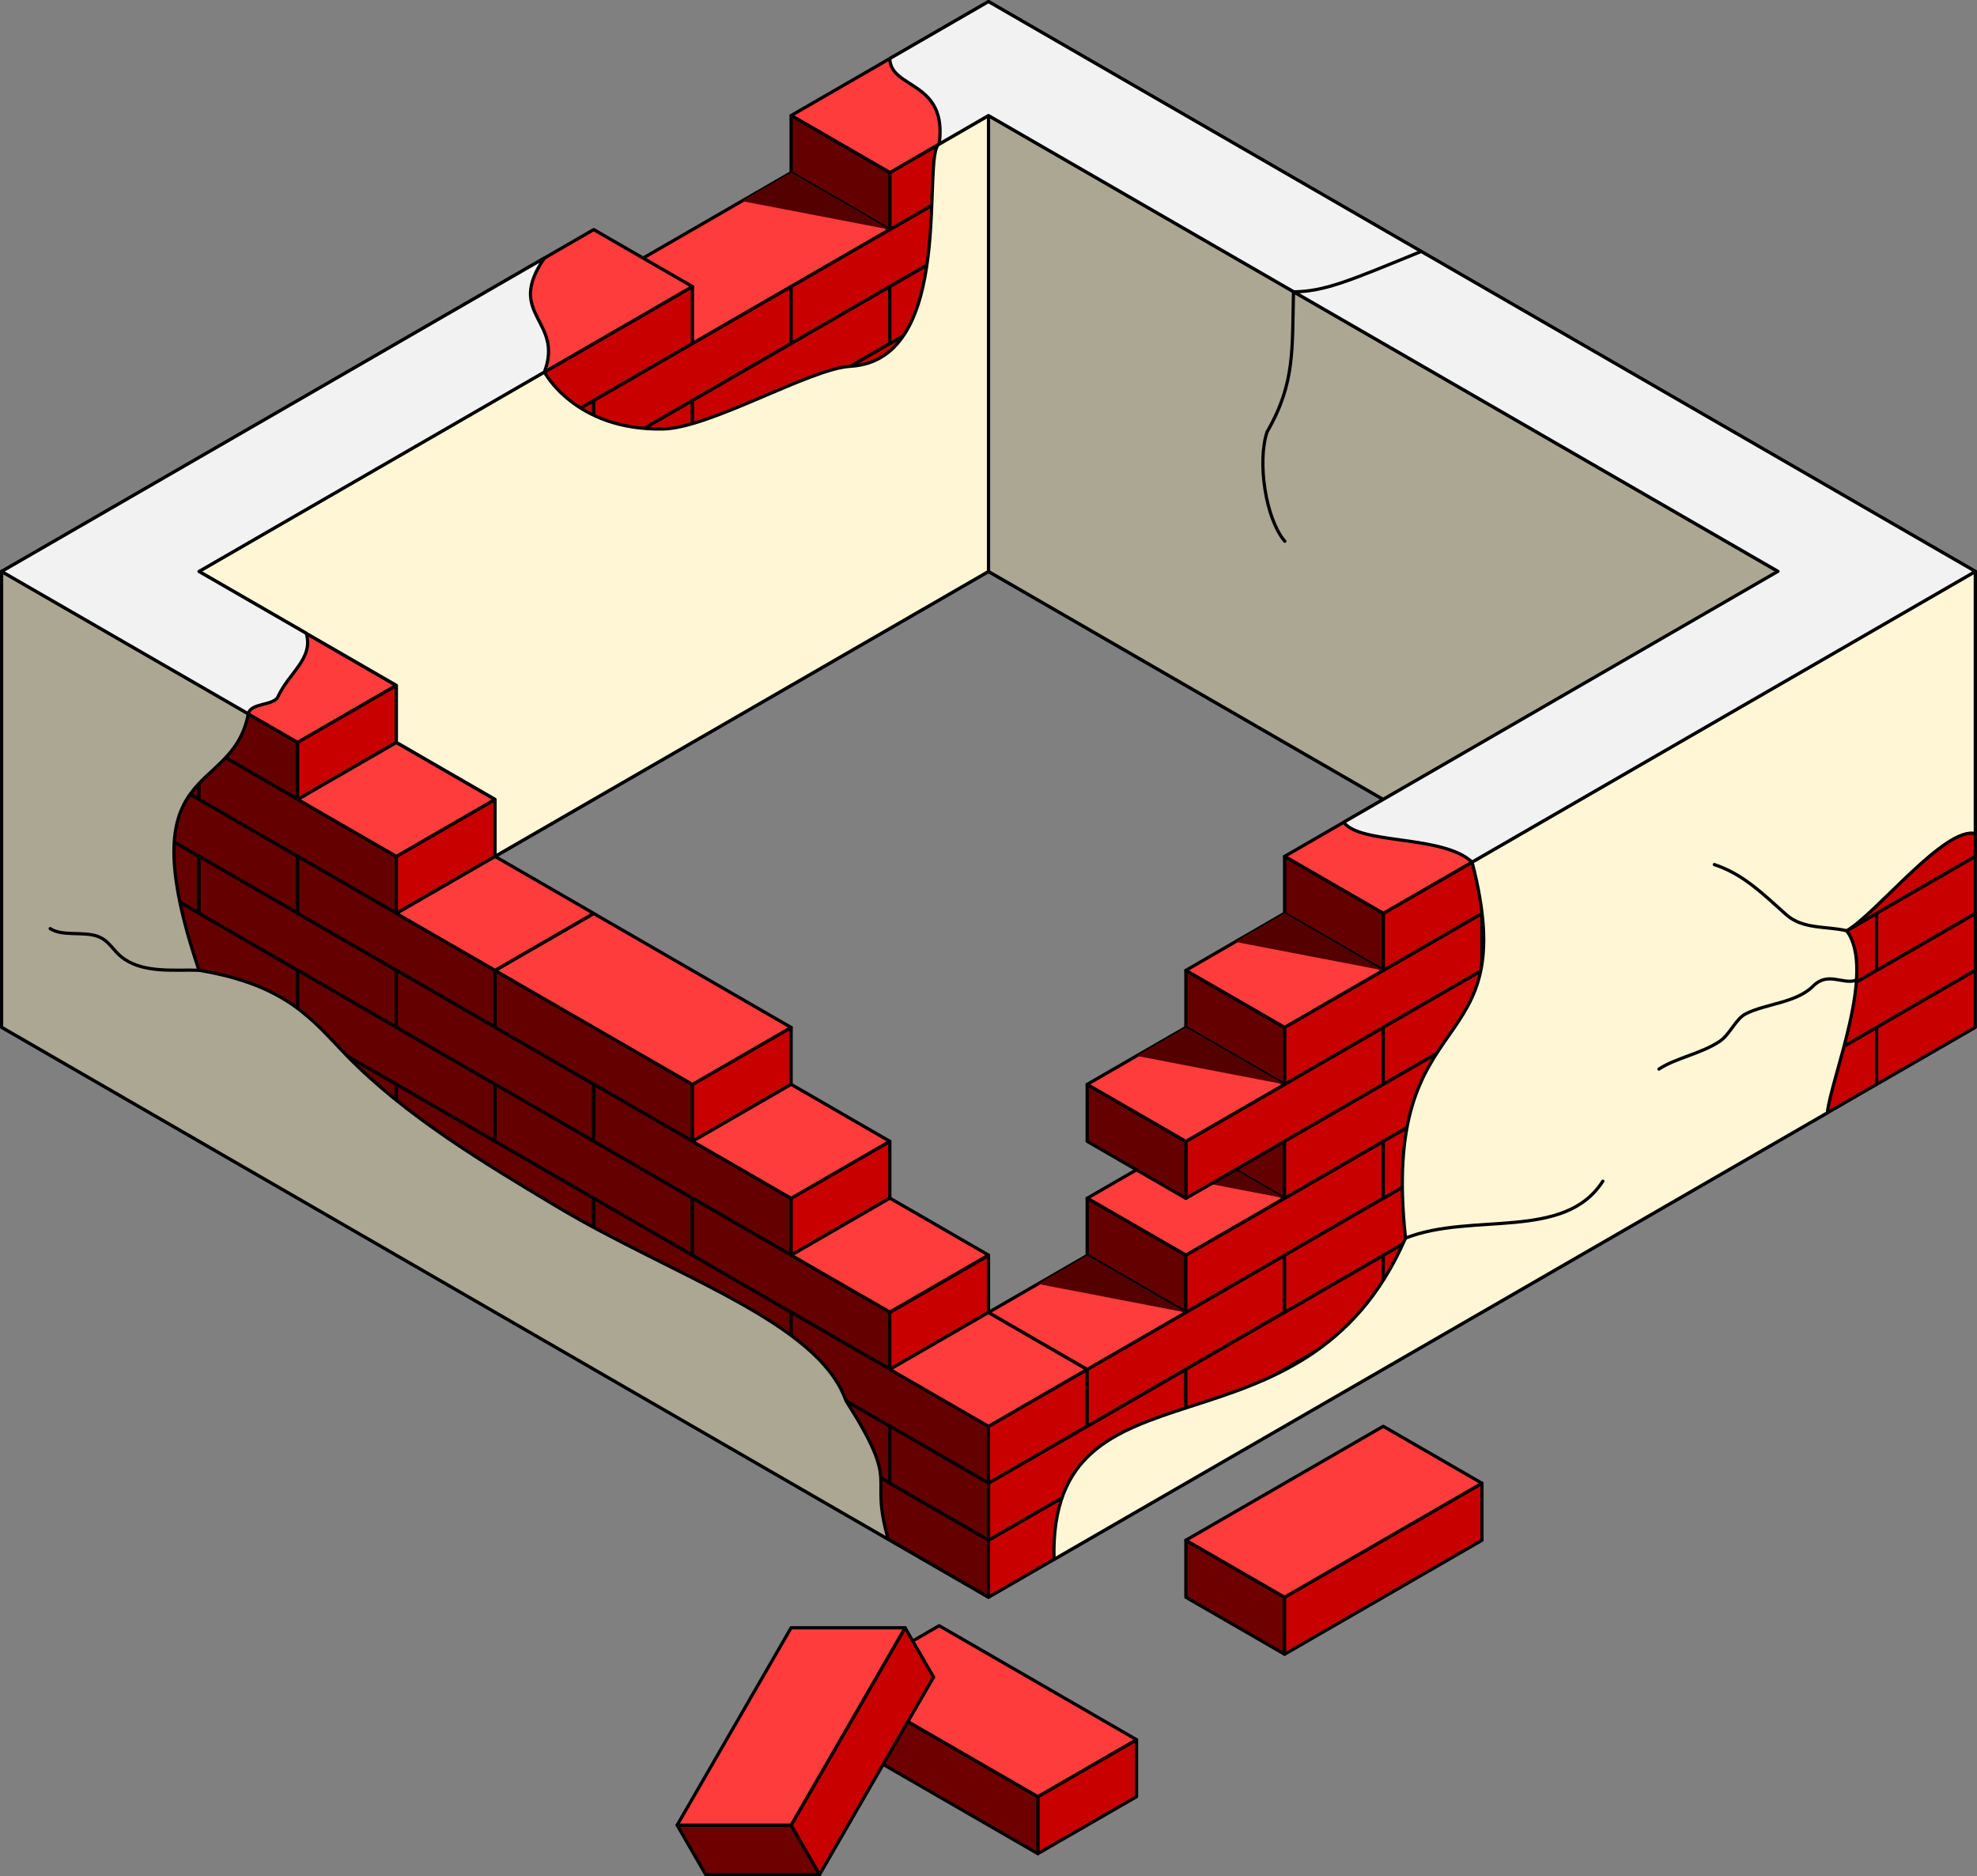 <svg id="Layer_1" data-name="Layer 1" xmlns="http://www.w3.org/2000/svg" viewBox="0 0 614.72 583.29"><rect x="0" y="0" width="614.72" height="583.29" fill="#808080" stroke="none"/><defs><style>.cls-1{fill:#6e0000;}.cls-1,.cls-2,.cls-3,.cls-4,.cls-6,.cls-7,.cls-8,.cls-9{stroke:#000;stroke-linecap:round;stroke-linejoin:round;}.cls-2{fill:#c80000;}.cls-3{fill:#ff3c3c;}.cls-4{fill:#650000;}.cls-5{fill:#500;}.cls-6{fill:#fff6d5;}.cls-7{fill:#aca793;}.cls-8{fill:#f2f2f2;}.cls-9{fill:none;}</style></defs><title>brickhouse in construction</title><path class="cls-1" d="M379.23,488.93v17.72l30.69,17.71V506.65Z" transform="translate(-10.5 -10.07)"/><path class="cls-2" d="M409.92,524.37l61.37-35.43V471.22l-61.37,35.43Z" transform="translate(-10.5 -10.07)"/><path class="cls-3" d="M379.23,488.93l30.69,17.72,61.37-35.44L440.6,453.5Z" transform="translate(-10.5 -10.07)"/><path class="cls-2" d="M363.89,550.93v17.72L333.2,586.36V568.65Z" transform="translate(-10.5 -10.07)"/><path class="cls-1" d="M333.2,586.37l-61.37-35.43V533.22l61.37,35.43Z" transform="translate(-10.5 -10.07)"/><path class="cls-3" d="M363.89,550.93,333.2,568.65l-61.37-35.44,30.69-17.71Z" transform="translate(-10.5 -10.07)"/><path class="cls-3" d="M195.11,99.17l61.38-35.43,30.68,17.71L225.8,116.89Z" transform="translate(-10.5 -10.07)"/><path class="cls-2" d="M133.74,258.61v17.72l30.69-17.72V240.89Z" transform="translate(-10.5 -10.07)"/><path class="cls-3" d="M348.54,382.61l30.69,17.72,30.68-17.72-30.68-17.72Z" transform="translate(-10.5 -10.07)"/><path class="cls-4" d="M379.23,364.91V347.19l30.69,17.72v17.72Z" transform="translate(-10.5 -10.07)"/><path class="cls-4" d="M348.54,400.31V382.59l30.69,17.72V418Z" transform="translate(-10.5 -10.07)"/><path class="cls-4" d="M317.86,63.73V46l61.37,35.44V99.16Z" transform="translate(-10.5 -10.07)"/><path class="cls-4" d="M379.23,99.17V81.45l61.37,35.44V134.6Z" transform="translate(-10.5 -10.07)"/><path class="cls-4" d="M440.6,134.6V116.88L502,152.32V170Z" transform="translate(-10.5 -10.07)"/><path class="cls-4" d="M502,170V152.31l61.37,35.44v17.71Z" transform="translate(-10.5 -10.07)"/><path class="cls-4" d="M348.54,99.17V81.45l61.37,35.44V134.6Z" transform="translate(-10.5 -10.07)"/><path class="cls-4" d="M409.91,134.6V116.88l61.37,35.44V170Z" transform="translate(-10.5 -10.07)"/><path class="cls-4" d="M471.29,170V152.31l61.37,35.44v17.71Z" transform="translate(-10.5 -10.07)"/><path class="cls-4" d="M317.86,99.17V81.45l61.37,35.44V134.6Z" transform="translate(-10.5 -10.07)"/><path class="cls-4" d="M379.23,134.6V116.88l61.37,35.44V170Z" transform="translate(-10.5 -10.07)"/><path class="cls-4" d="M440.6,170V152.31L502,187.75v17.71Z" transform="translate(-10.5 -10.07)"/><path class="cls-4" d="M348.54,134.6V116.88l61.37,35.44V170Z" transform="translate(-10.5 -10.07)"/><path class="cls-4" d="M409.91,170V152.31l61.37,35.44v17.71Z" transform="translate(-10.5 -10.07)"/><path class="cls-4" d="M471.29,205.47V187.75l61.37,35.44V240.9Z" transform="translate(-10.5 -10.07)"/><path class="cls-4" d="M317.86,134.6V116.88l61.37,35.44V170Z" transform="translate(-10.5 -10.07)"/><path class="cls-4" d="M379.23,170V152.31l61.37,35.44v17.71Z" transform="translate(-10.5 -10.07)"/><path class="cls-4" d="M440.6,205.47V187.75L502,223.19V240.9Z" transform="translate(-10.5 -10.07)"/><path class="cls-4" d="M348.54,170V152.31l61.37,35.44v17.71Z" transform="translate(-10.5 -10.07)"/><path class="cls-4" d="M409.91,205.47V187.75l61.37,35.44V240.9Z" transform="translate(-10.5 -10.07)"/><path class="cls-4" d="M317.86,170V152.31l61.37,35.44v17.71Z" transform="translate(-10.5 -10.07)"/><path class="cls-4" d="M379.23,205.47V187.75l61.37,35.44V240.9Z" transform="translate(-10.5 -10.07)"/><path class="cls-4" d="M348.54,205.47V187.75l61.37,35.44V240.9Z" transform="translate(-10.5 -10.07)"/><path class="cls-4" d="M409.91,240.9V223.18l61.37,35.44v17.71Z" transform="translate(-10.5 -10.07)"/><path class="cls-4" d="M317.86,81.45V63.73l30.69,17.72V99.17Z" transform="translate(-10.5 -10.07)"/><path class="cls-4" d="M317.86,116.88V99.16l30.69,17.72V134.6Z" transform="translate(-10.5 -10.07)"/><path class="cls-4" d="M317.86,152.32V134.6l30.69,17.72V170Z" transform="translate(-10.5 -10.07)"/><path class="cls-4" d="M317.86,187.75V170l30.69,17.72v17.72Z" transform="translate(-10.5 -10.07)"/><path class="cls-4" d="M532.66,205.47V187.75l30.69,17.72v17.72Z" transform="translate(-10.5 -10.07)"/><path class="cls-4" d="M502,205.47V187.75l30.69,17.72v17.72Z" transform="translate(-10.5 -10.07)"/><path class="cls-4" d="M471.29,240.9V223.18L502,240.9v17.72Z" transform="translate(-10.5 -10.07)"/><path class="cls-4" d="M440.6,240.9V223.18l30.69,17.72v17.72Z" transform="translate(-10.5 -10.07)"/><path class="cls-2" d="M103.06,170v17.72l61.37-35.44V134.6Z" transform="translate(-10.5 -10.07)"/><path class="cls-2" d="M164.43,134.6v17.72l61.37-35.44V99.17Z" transform="translate(-10.5 -10.07)"/><path class="cls-2" d="M133.74,170v17.72l61.37-35.44V134.6Z" transform="translate(-10.5 -10.07)"/><path class="cls-2" d="M195.11,134.6v17.72l61.37-35.44V99.17Z" transform="translate(-10.5 -10.07)"/><path class="cls-2" d="M256.48,99.17v17.72l61.37-35.44V63.74Z" transform="translate(-10.5 -10.07)"/><path class="cls-2" d="M103.06,205.47v17.72l61.37-35.44V170Z" transform="translate(-10.5 -10.07)"/><path class="cls-2" d="M164.43,170v17.72l61.37-35.44V134.6Z" transform="translate(-10.5 -10.07)"/><path class="cls-2" d="M225.8,134.6v17.72l61.37-35.44V99.17Z" transform="translate(-10.5 -10.07)"/><path class="cls-2" d="M133.74,205.47v17.72l61.37-35.44V170Z" transform="translate(-10.5 -10.07)"/><path class="cls-2" d="M195.11,170v17.72l61.37-35.44V134.6Z" transform="translate(-10.5 -10.07)"/><path class="cls-2" d="M256.48,134.6v17.72l61.37-35.44V99.17Z" transform="translate(-10.5 -10.07)"/><path class="cls-2" d="M164.43,205.47v17.72l61.37-35.44V170Z" transform="translate(-10.5 -10.07)"/><path class="cls-2" d="M225.8,170v17.72l61.37-35.44V134.6Z" transform="translate(-10.5 -10.07)"/><path class="cls-2" d="M256.48,170v17.72l61.37-35.44V134.6Z" transform="translate(-10.5 -10.07)"/><path class="cls-2" d="M195.11,205.47v17.72l61.37-35.44V170Z" transform="translate(-10.5 -10.07)"/><path class="cls-2" d="M133.74,240.9v17.72l61.37-35.44V205.47Z" transform="translate(-10.5 -10.07)"/><path class="cls-2" d="M164.43,240.9v17.72l61.37-35.44V205.47Z" transform="translate(-10.5 -10.07)"/><path class="cls-2" d="M72.37,205.47v17.72l61.37-35.44V170Z" transform="translate(-10.5 -10.07)"/><path class="cls-2" d="M225.8,205.47v17.72l61.37-35.44V170Z" transform="translate(-10.5 -10.07)"/><path class="cls-2" d="M195.11,240.9v17.72l61.37-35.44V205.47Z" transform="translate(-10.5 -10.07)"/><path class="cls-2" d="M256.48,205.47v17.72l61.37-35.44V170Z" transform="translate(-10.5 -10.07)"/><path class="cls-2" d="M72.37,187.75v17.72l30.69-17.72V170Z" transform="translate(-10.5 -10.07)"/><path class="cls-2" d="M103.06,223.18V240.9l30.68-17.72V205.46Z" transform="translate(-10.5 -10.07)"/><path class="cls-2" d="M133.74,223.18V240.9l30.69-17.72V205.46Z" transform="translate(-10.5 -10.07)"/><path class="cls-2" d="M164.43,258.62v17.72l30.69-17.72V240.9Z" transform="translate(-10.5 -10.07)"/><path class="cls-2" d="M287.17,63.73V81.45l30.69-17.72V46Z" transform="translate(-10.5 -10.07)"/><path class="cls-2" d="M287.17,99.17v17.72l30.69-17.72V81.45Z" transform="translate(-10.5 -10.07)"/><path class="cls-2" d="M287.17,134.6v17.72l30.69-17.72V116.88Z" transform="translate(-10.5 -10.07)"/><path class="cls-2" d="M287.17,170v17.72L317.86,170V152.31Z" transform="translate(-10.5 -10.07)"/><path class="cls-5" d="M409.92,382.61l-46-8.86,15.34-8.86Z" transform="translate(-10.5 -10.07)"/><path class="cls-2" d="M379.23,364.91v17.72l61.37-35.44V329.48Z" transform="translate(-10.5 -10.07)"/><path class="cls-2" d="M317.86,453.5v17.72l30.69-17.72V435.78Z" transform="translate(-10.5 -10.07)"/><path class="cls-2" d="M317.86,488.93v17.72l30.69-17.72V471.21Z" transform="translate(-10.5 -10.07)"/><path class="cls-2" d="M317.86,471.21v17.72l61.37-35.44V435.78Z" transform="translate(-10.5 -10.07)"/><path class="cls-2" d="M348.54,435.78V453.5l61.37-35.44V400.35Z" transform="translate(-10.5 -10.07)"/><path class="cls-2" d="M348.54,471.21v17.72l61.37-35.44V435.78Z" transform="translate(-10.5 -10.07)"/><path class="cls-2" d="M379.23,435.78V453.5l61.37-35.44V400.35Z" transform="translate(-10.5 -10.07)"/><path class="cls-2" d="M379.23,400.35v17.72l61.37-35.44V364.92Z" transform="translate(-10.5 -10.07)"/><path class="cls-2" d="M409.91,329.48V347.2l61.37-35.44V294.05Z" transform="translate(-10.5 -10.07)"/><path class="cls-2" d="M440.6,329.48V347.2L502,311.76V294.05Z" transform="translate(-10.5 -10.07)"/><path class="cls-2" d="M409.91,364.91v17.72l61.37-35.44V329.48Z" transform="translate(-10.5 -10.07)"/><path class="cls-2" d="M409.91,400.35v17.72l61.37-35.44V364.92Z" transform="translate(-10.5 -10.07)"/><path class="cls-2" d="M409.91,435.78V453.5l61.37-35.44V400.35Z" transform="translate(-10.5 -10.07)"/><path class="cls-2" d="M440.6,400.35v17.72L502,382.63V364.92Z" transform="translate(-10.5 -10.07)"/><path class="cls-2" d="M440.6,364.91v17.72L502,347.19V329.48Z" transform="translate(-10.5 -10.07)"/><path class="cls-2" d="M471.29,294.05v17.72l61.37-35.44V258.62Z" transform="translate(-10.5 -10.07)"/><path class="cls-2" d="M502,294.05v17.72l61.37-35.44V258.62Z" transform="translate(-10.5 -10.07)"/><path class="cls-2" d="M471.29,329.48V347.2l61.37-35.44V294.05Z" transform="translate(-10.5 -10.07)"/><path class="cls-2" d="M471.29,364.91v17.72l61.37-35.44V329.48Z" transform="translate(-10.5 -10.07)"/><path class="cls-2" d="M471.29,400.35v17.72l61.37-35.44V364.92Z" transform="translate(-10.5 -10.07)"/><path class="cls-2" d="M502,364.91v17.72l61.37-35.44V329.48Z" transform="translate(-10.5 -10.07)"/><path class="cls-2" d="M502,329.48V347.2l61.37-35.44V294.05Z" transform="translate(-10.5 -10.07)"/><path class="cls-2" d="M532.66,258.62v17.72L594,240.9V223.19Z" transform="translate(-10.5 -10.07)"/><path class="cls-2" d="M563.34,258.62v17.72l61.37-35.44V223.19Z" transform="translate(-10.5 -10.07)"/><path class="cls-2" d="M532.66,294.05v17.72L594,276.33V258.62Z" transform="translate(-10.5 -10.07)"/><path class="cls-2" d="M532.66,329.48V347.2L594,311.76V294.05Z" transform="translate(-10.5 -10.07)"/><path class="cls-2" d="M532.66,364.91v17.72L594,347.19V329.48Z" transform="translate(-10.5 -10.07)"/><path class="cls-2" d="M563.34,329.48V347.2l61.37-35.44V294.05Z" transform="translate(-10.5 -10.07)"/><path class="cls-2" d="M563.34,294.05v17.72l61.37-35.44V258.62Z" transform="translate(-10.5 -10.07)"/><path class="cls-2" d="M440.6,294.05v17.72L502,276.33V258.62Z" transform="translate(-10.5 -10.07)"/><path class="cls-2" d="M502,258.62v17.72l61.37-35.44V223.19Z" transform="translate(-10.5 -10.07)"/><path class="cls-2" d="M563.34,223.18V240.9l61.37-35.44V187.75Z" transform="translate(-10.5 -10.07)"/><path class="cls-2" d="M594,223.18V240.9l30.69-17.72V205.46Z" transform="translate(-10.5 -10.07)"/><path class="cls-2" d="M594,258.62v17.72l30.69-17.72V240.9Z" transform="translate(-10.5 -10.07)"/><path class="cls-2" d="M594,294.05v17.72l30.69-17.72V276.33Z" transform="translate(-10.5 -10.07)"/><path class="cls-2" d="M594,329.48V347.2l30.69-17.72V311.76Z" transform="translate(-10.5 -10.07)"/><path class="cls-4" d="M11,311.72V294l30.69,17.72v17.72Z" transform="translate(-10.5 -10.07)"/><path class="cls-4" d="M41.68,329.44V311.72l61.37,35.44v17.71Z" transform="translate(-10.5 -10.07)"/><path class="cls-4" d="M11,294V276.28l61.37,35.44v17.71Z" transform="translate(-10.5 -10.07)"/><path class="cls-4" d="M72.37,329.44V311.72l61.37,35.44v17.71Z" transform="translate(-10.5 -10.07)"/><path class="cls-4" d="M11,276.29V258.57l30.69,17.72V294Z" transform="translate(-10.5 -10.07)"/><path class="cls-4" d="M11,240.85V223.13l30.69,17.72v17.72Z" transform="translate(-10.5 -10.07)"/><path class="cls-4" d="M11,205.42V187.7l30.69,17.72v17.72Z" transform="translate(-10.5 -10.07)"/><path class="cls-4" d="M11,258.57V240.85l61.37,35.44V294Z" transform="translate(-10.5 -10.07)"/><path class="cls-4" d="M11,223.14V205.42l61.37,35.44v17.71Z" transform="translate(-10.5 -10.07)"/><path class="cls-4" d="M41.68,294V276.28l61.37,35.44v17.71Z" transform="translate(-10.5 -10.07)"/><path class="cls-4" d="M41.68,258.57V240.85l61.37,35.44V294Z" transform="translate(-10.5 -10.07)"/><path class="cls-4" d="M41.68,223.14V205.42l61.37,35.44v17.71Z" transform="translate(-10.5 -10.07)"/><path class="cls-4" d="M72.37,258.57V240.85l61.37,35.44V294Z" transform="translate(-10.5 -10.07)"/><path class="cls-4" d="M72.37,294V276.28l61.37,35.44v17.71Z" transform="translate(-10.5 -10.07)"/><path class="cls-4" d="M103.05,364.87V347.15l61.37,35.44V400.3Z" transform="translate(-10.5 -10.07)"/><path class="cls-4" d="M133.74,364.87V347.15l61.37,35.44V400.3Z" transform="translate(-10.5 -10.07)"/><path class="cls-4" d="M103.05,329.44V311.72l61.37,35.44v17.71Z" transform="translate(-10.5 -10.07)"/><path class="cls-4" d="M103.05,294V276.28l61.37,35.44v17.71Z" transform="translate(-10.5 -10.07)"/><path class="cls-4" d="M133.74,329.44V311.72l61.37,35.44v17.71Z" transform="translate(-10.5 -10.07)"/><path class="cls-4" d="M164.43,400.3V382.58L225.8,418v17.71Z" transform="translate(-10.5 -10.07)"/><path class="cls-4" d="M195.11,400.3V382.58L256.48,418v17.71Z" transform="translate(-10.5 -10.07)"/><path class="cls-4" d="M164.43,364.87V347.15l61.37,35.44V400.3Z" transform="translate(-10.5 -10.07)"/><path class="cls-4" d="M164.43,329.44V311.72l61.37,35.44v17.71Z" transform="translate(-10.5 -10.07)"/><path class="cls-4" d="M195.11,364.87V347.15l61.37,35.44V400.3Z" transform="translate(-10.5 -10.07)"/><path class="cls-4" d="M225.8,435.73V418l61.37,35.44v17.71Z" transform="translate(-10.5 -10.07)"/><path class="cls-4" d="M256.48,435.73V418l61.37,35.44v17.71Z" transform="translate(-10.5 -10.07)"/><path class="cls-4" d="M225.8,400.3V382.58L287.17,418v17.71Z" transform="translate(-10.5 -10.07)"/><path class="cls-4" d="M11,329.44V311.72l61.37,35.44v17.71Z" transform="translate(-10.5 -10.07)"/><path class="cls-4" d="M72.37,364.87V347.15l61.37,35.44V400.3Z" transform="translate(-10.5 -10.07)"/><path class="cls-4" d="M133.74,400.3V382.58L195.11,418v17.71Z" transform="translate(-10.5 -10.07)"/><path class="cls-4" d="M195.11,435.73V418l61.37,35.44v17.71Z" transform="translate(-10.5 -10.07)"/><path class="cls-4" d="M256.48,471.17V453.45l61.37,35.44V506.6Z" transform="translate(-10.5 -10.07)"/><path class="cls-4" d="M287.17,471.17V453.45l30.69,17.72v17.72Z" transform="translate(-10.5 -10.07)"/><path class="cls-3" d="M409.91,276.33l61.37-35.43L502,258.61,440.6,294.05Z" transform="translate(-10.5 -10.07)"/><path class="cls-3" d="M471.29,240.9l61.37-35.43,30.69,17.71L502,258.62Z" transform="translate(-10.5 -10.07)"/><path class="cls-3" d="M532.66,205.47,594,170l30.69,17.71-61.37,35.44Z" transform="translate(-10.5 -10.07)"/><path class="cls-3" d="M133.74,223.18,72.37,187.75,41.68,205.47l61.38,35.43Z" transform="translate(-10.5 -10.07)"/><path class="cls-3" d="M11,187.75l61.37-35.43L103.06,170,41.68,205.47Z" transform="translate(-10.5 -10.07)"/><path class="cls-3" d="M72.37,152.32l61.37-35.43,30.69,17.71L103.06,170Z" transform="translate(-10.5 -10.07)"/><path class="cls-3" d="M133.74,116.88l61.37-35.43L225.8,99.16,164.43,134.6Z" transform="translate(-10.5 -10.07)"/><path class="cls-3" d="M256.48,46l61.37-35.43L348.54,28.3,287.17,63.74Z" transform="translate(-10.5 -10.07)"/><path class="cls-3" d="M409.91,63.73,348.54,28.3,317.85,46l61.38,35.44Z" transform="translate(-10.5 -10.07)"/><path class="cls-3" d="M471.29,99.17,409.92,63.74,379.23,81.45l61.38,35.44Z" transform="translate(-10.5 -10.07)"/><path class="cls-3" d="M532.66,134.6,471.29,99.17,440.6,116.88,502,152.32Z" transform="translate(-10.5 -10.07)"/><path class="cls-3" d="M594,170,532.66,134.6,502,152.31l61.38,35.44Z" transform="translate(-10.5 -10.07)"/><path class="cls-2" d="M103.06,240.9v17.72l30.68-17.72V223.18Z" transform="translate(-10.5 -10.07)"/><path class="cls-2" d="M133.74,276.33v17.72l30.69-17.72V258.61Z" transform="translate(-10.5 -10.07)"/><path class="cls-2" d="M287.17,418.11v17.72l30.69-17.72V400.39Z" transform="translate(-10.5 -10.07)"/><path class="cls-4" d="M409.92,294.05V276.33l30.69,17.72v17.72Z" transform="translate(-10.5 -10.07)"/><path class="cls-4" d="M379.23,329.51V311.79l30.69,17.72v17.72Z" transform="translate(-10.5 -10.07)"/><path class="cls-4" d="M348.54,364.91V347.19l30.69,17.72v17.72Z" transform="translate(-10.5 -10.07)"/><path class="cls-2" d="M225.8,347.21v17.72l30.69-17.72V329.49Z" transform="translate(-10.5 -10.07)"/><path class="cls-2" d="M256.49,382.61v17.72l30.69-17.72V364.89Z" transform="translate(-10.5 -10.07)"/><path class="cls-3" d="M256.49,329.51l-61.37-35.43-30.69,17.71,61.37,35.44Z" transform="translate(-10.5 -10.07)"/><path class="cls-3" d="M103.06,258.61l30.68,17.72,30.69-17.72L133.74,240.9Z" transform="translate(-10.5 -10.07)"/><path class="cls-3" d="M133.74,294.05l30.69,17.71,30.68-17.71-30.68-17.72Z" transform="translate(-10.5 -10.07)"/><path class="cls-3" d="M225.8,364.91l30.69,17.72,30.68-17.72-30.68-17.72Z" transform="translate(-10.5 -10.07)"/><path class="cls-3" d="M256.49,400.31,287.18,418l30.68-17.72-30.68-17.72Z" transform="translate(-10.5 -10.07)"/><path class="cls-3" d="M379.23,311.76l30.69,17.72,30.68-17.72L409.92,294Z" transform="translate(-10.5 -10.07)"/><path class="cls-3" d="M348.54,347.21l30.69,17.72,30.68-17.72-30.68-17.72Z" transform="translate(-10.5 -10.07)"/><path class="cls-3" d="M287.17,435.81l30.69,17.72,30.68-17.72-30.68-17.72Z" transform="translate(-10.5 -10.07)"/><path class="cls-3" d="M317.86,418.11l30.69,17.72,30.68-17.72-30.68-17.72Z" transform="translate(-10.5 -10.07)"/><path class="cls-5" d="M440.6,311.76l-46-8.86L409.91,294Z" transform="translate(-10.5 -10.07)"/><path class="cls-5" d="M409.92,347.21l-46-8.86,15.34-8.86Z" transform="translate(-10.5 -10.07)"/><path class="cls-5" d="M379.23,418.11l-46-8.86,15.34-8.86Z" transform="translate(-10.5 -10.07)"/><path class="cls-4" d="M256.49,63.73V46l30.69,17.72V81.45Z" transform="translate(-10.5 -10.07)"/><path class="cls-5" d="M287.17,81.45l-46-8.86,15.34-8.86Z" transform="translate(-10.5 -10.07)"/><path class="cls-1" d="M221.05,577.51l8.86,15.34h35.43l-8.86-15.34Z" transform="translate(-10.5 -10.07)"/><path class="cls-2" d="M265.34,592.86l35.44-61.37-8.86-15.35-35.43,61.38Z" transform="translate(-10.5 -10.07)"/><path class="cls-3" d="M221.05,577.51h35.43l35.44-61.37H256.48Z" transform="translate(-10.5 -10.07)"/><path class="cls-6" d="M578.69,356.05c1.14-10.84,15.34-44.28,6-56.61,9.33-5.39,30.55-32.51,40-30.2v-81.5L468.22,278.1c16.44,63.57-28.86,41.3-20.7,116.88-31.46,72.68-111.06,33.85-109.29,99.9Z" transform="translate(-10.5 -10.07)"/><path class="cls-7" d="M317.86,506.64,11,329.44V187.74L87.71,232c-5.11,26.58-37.77,13.15-15.34,79.72,27.71,4.62,35.45,15.74,46,26.58,18.27,18.71,42.27,33.11,65.17,46.82,36.31,21.76,81.33,35.78,90,60.42,17.53,27.56,6.94,21.73,13.15,43.07" transform="translate(-10.5 -10.07)"/><path class="cls-7" d="M317.86,187.74,440.6,258.61l122.75-70.87L317.86,46Z" transform="translate(-10.5 -10.07)"/><path class="cls-6" d="M317.86,187.74V46l-15.34,8.86c-5.65,3.26,5.6,67.19-27.62,69.09-12.56.72-43.56,19.23-58.3,19.49-27.37.48-36.83-17.72-36.83-17.72l-107.4,62,61.38,35.43v17.72l30.68,17.72v17.72Z" transform="translate(-10.5 -10.07)"/><path class="cls-8" d="M468.22,278.1c-9.07-8.55-34.89-5.38-39.89-12.4l135-78L317.86,46l-15.34,8.86c2.74-19.85-15.14-16.95-15.35-26.58l30.69-17.72L624.72,187.73Z" transform="translate(-10.5 -10.07)"/><path class="cls-8" d="M87.71,232c.7-3.5,7.89-2.47,9.21-5.31,3.53-7.64,11.09-11.83,8.82-19.71L72.37,187.74l107.4-62c6.14-16.22-12.27-17.71,0-35.43L11,187.74Z" transform="translate(-10.5 -10.07)"/><path class="cls-9" d="M584.7,299.44c-6.16-1.48-13.59-.36-18.79-5-7.34-6.52-13.32-12.57-22.36-15.58" transform="translate(-10.5 -10.07)"/><path class="cls-9" d="M587.75,314.8c-4.21,1.53-8.81-2.81-13.44,1.81-5.27,5.27-14.63,5.47-20.92,8.61-3.3,1.66-4.89,6.41-8.2,8.62-5.76,3.84-13.69,5.16-18.87,8.61" transform="translate(-10.5 -10.07)"/><path class="cls-9" d="M447.52,395c20.72-8.18,49.39,1,61.37-17.71" transform="translate(-10.5 -10.07)"/><path class="cls-9" d="M72.37,311.72c-7.38-.23-16.58.94-23.06-3.38-3.84-2.56-4.59-5.88-8.7-7.25-4.4-1.46-10.83.13-14.5-2.32" transform="translate(-10.5 -10.07)"/><path class="cls-9" d="M410,178.35c-6-7-8.62-24.73-5.52-34,8.85-15.3,7.72-25.79,8.22-43.54,9.81-.14,17.37-3.44,39.64-12.55" transform="translate(-10.5 -10.07)"/></svg>